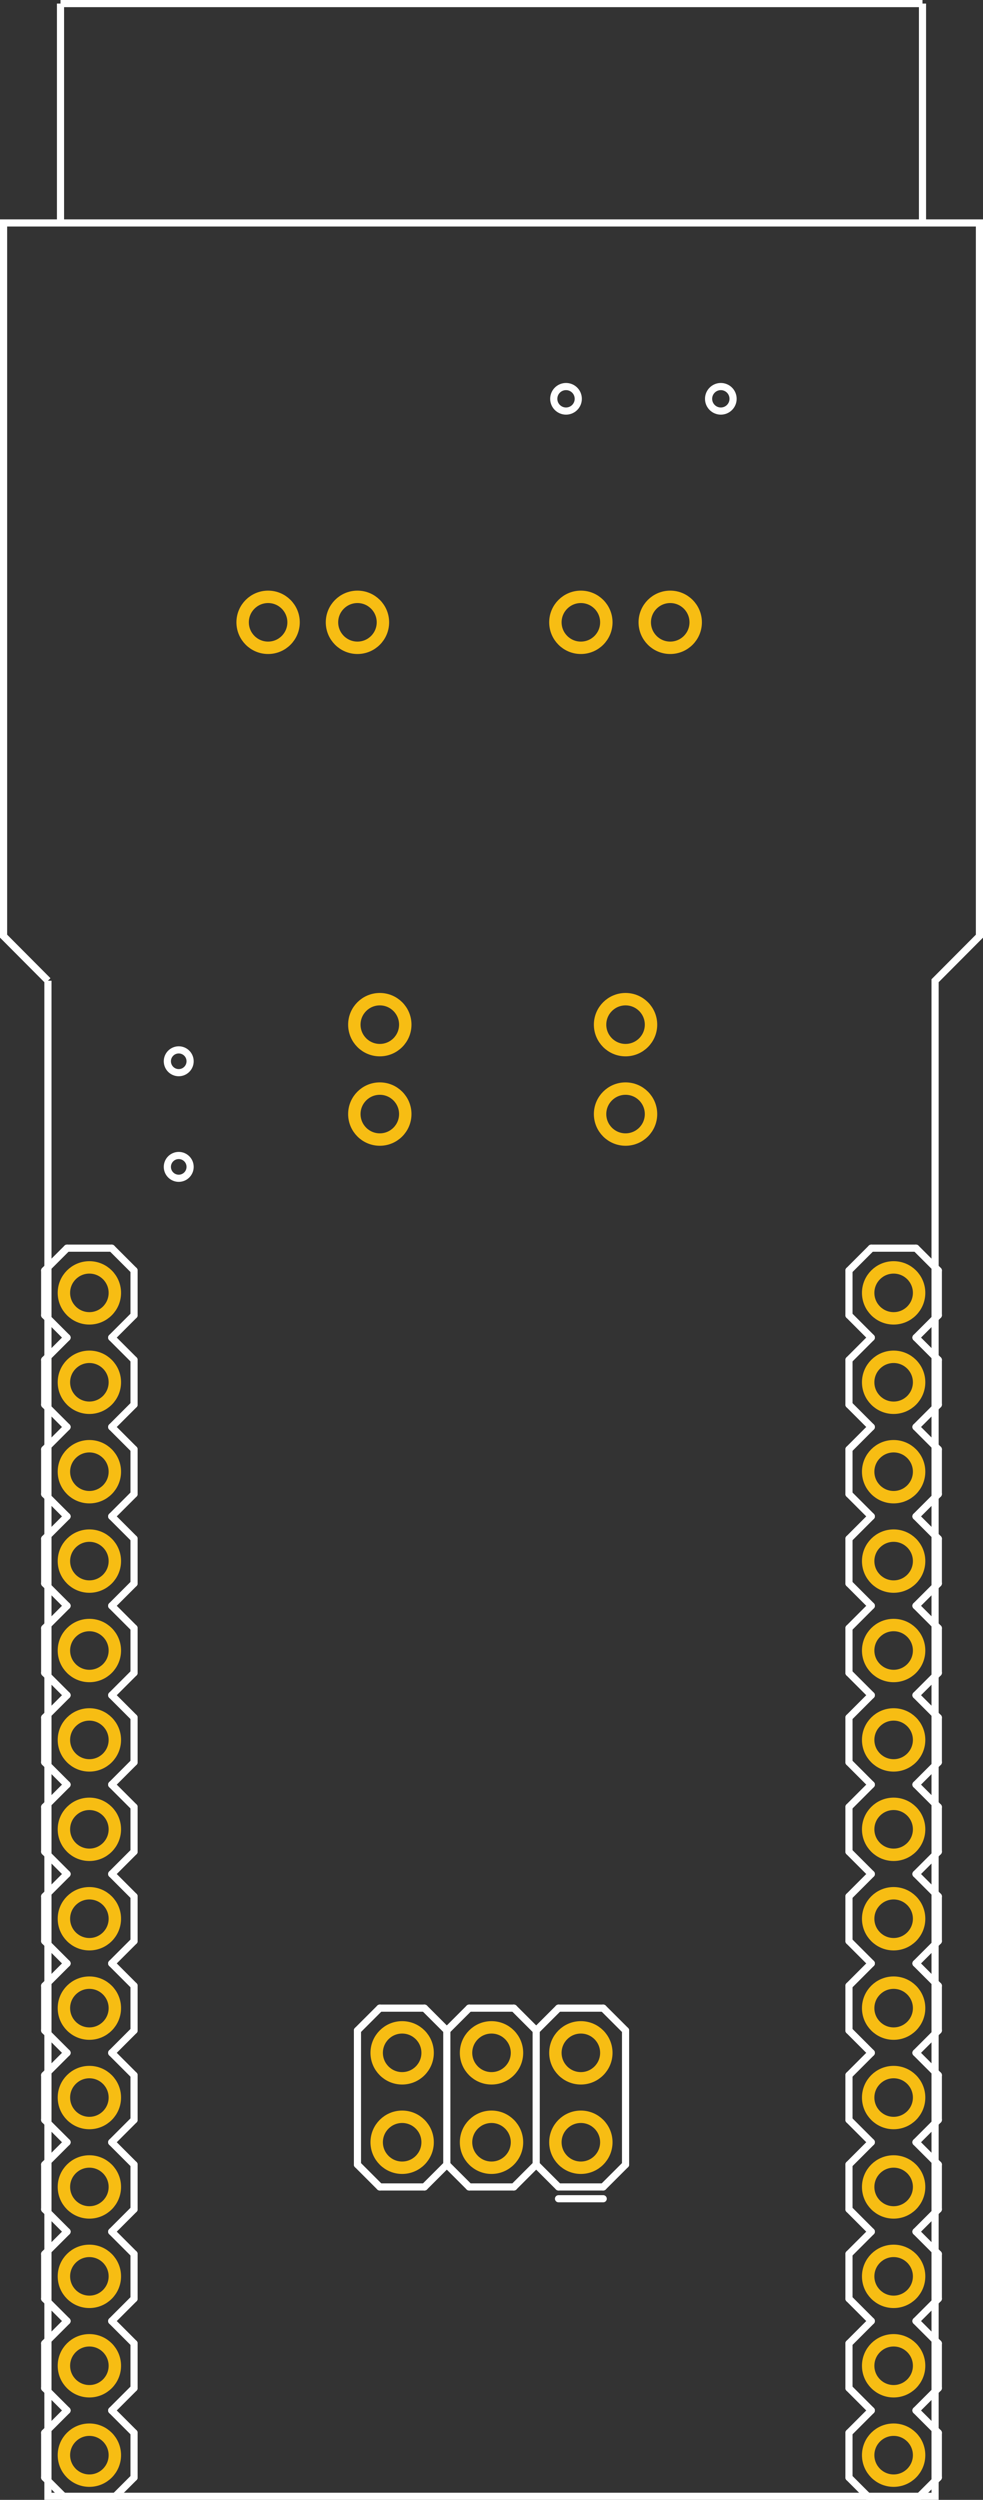 <?xml version="1.0" encoding="utf-8"?>
<!-- Generator: Adobe Illustrator 16.0.0, SVG Export Plug-In . SVG Version: 6.00 Build 0)  -->
<svg version="1.2" baseProfile="tiny" id="Layer_1" xmlns="http://www.w3.org/2000/svg" xmlns:xlink="http://www.w3.org/1999/xlink"
	 x="0px" y="0px" width="79.2px" height="201.316px" viewBox="0 0 79.2 201.316" xml:space="preserve">
<rect x="0" y="0" width="79.2" height="201.316" fill="#333333" stroke="none"/>
<desc>Fritzing footprint generated by brd2svg</desc>
<g id="silkscreen">
	<path fill="none" stroke="#FFFFFF" stroke-width="0.576" d="M3.862,78.979l-3.574-3.59V17.954h78.625v57.436l-3.574,3.59v122.049
		H3.862V78.979 M15.317,85.463c0-0.507-0.412-0.917-0.918-0.916s-0.916,0.412-0.916,0.918c0,0.001,0,0.001,0,0.002
		c0.002,0.508,0.412,0.916,0.918,0.916c0.508-0.001,0.916-0.411,0.916-0.918C15.317,85.464,15.317,85.463,15.317,85.463z
		 M15.317,93.967c0-0.507-0.412-0.917-0.918-0.915c-0.506,0.001-0.916,0.411-0.916,0.918c0,0.001,0,0.001,0,0.002
		c0.002,0.507,0.412,0.916,0.918,0.916c0.508-0.001,0.916-0.412,0.916-0.918C15.317,93.969,15.317,93.967,15.317,93.967z
		 M45.604,31.129c-0.546,0-0.988,0.443-0.988,0.988s0.443,0.987,0.988,0.987s0.987-0.442,0.987-0.987
		C46.591,31.571,46.151,31.129,45.604,31.129z M58.077,31.129c-0.545,0-0.987,0.443-0.987,0.988s0.442,0.987,0.987,0.987
		s0.987-0.442,0.987-0.987C59.064,31.571,58.622,31.129,58.077,31.129z"/>
	<g>
		<title>element:JP1</title>
		<g>
			<title>package:1X14</title>
			
				<line fill="none" stroke="#FFFFFF" stroke-width="0.576" stroke-linecap="round" x1="68.401" y1="149.116" x2="68.401" y2="145.516"/>
			
				<line fill="none" stroke="#FFFFFF" stroke-width="0.576" stroke-linecap="round" x1="70.2" y1="150.916" x2="68.401" y2="149.116"/>
			
				<line fill="none" stroke="#FFFFFF" stroke-width="0.576" stroke-linecap="round" x1="75.6" y1="149.116" x2="73.8" y2="150.916"/>
			
				<line fill="none" stroke="#FFFFFF" stroke-width="0.576" stroke-linecap="round" x1="68.401" y1="138.316" x2="70.2" y2="136.516"/>
			
				<line fill="none" stroke="#FFFFFF" stroke-width="0.576" stroke-linecap="round" x1="68.401" y1="141.916" x2="68.401" y2="138.316"/>
			
				<line fill="none" stroke="#FFFFFF" stroke-width="0.576" stroke-linecap="round" x1="70.2" y1="143.717" x2="68.401" y2="141.916"/>
			
				<line fill="none" stroke="#FFFFFF" stroke-width="0.576" stroke-linecap="round" x1="75.6" y1="141.916" x2="73.8" y2="143.717"/>
			
				<line fill="none" stroke="#FFFFFF" stroke-width="0.576" stroke-linecap="round" x1="75.6" y1="138.316" x2="75.6" y2="141.916"/>
			
				<line fill="none" stroke="#FFFFFF" stroke-width="0.576" stroke-linecap="round" x1="73.8" y1="136.516" x2="75.6" y2="138.316"/>
			
				<line fill="none" stroke="#FFFFFF" stroke-width="0.576" stroke-linecap="round" x1="70.2" y1="143.717" x2="68.401" y2="145.516"/>
			
				<line fill="none" stroke="#FFFFFF" stroke-width="0.576" stroke-linecap="round" x1="75.6" y1="145.516" x2="73.8" y2="143.717"/>
			
				<line fill="none" stroke="#FFFFFF" stroke-width="0.576" stroke-linecap="round" x1="75.6" y1="145.516" x2="75.6" y2="149.116"/>
			
				<line fill="none" stroke="#FFFFFF" stroke-width="0.576" stroke-linecap="round" x1="68.401" y1="127.516" x2="68.401" y2="123.916"/>
			
				<line fill="none" stroke="#FFFFFF" stroke-width="0.576" stroke-linecap="round" x1="70.2" y1="129.316" x2="68.401" y2="127.516"/>
			
				<line fill="none" stroke="#FFFFFF" stroke-width="0.576" stroke-linecap="round" x1="75.6" y1="127.516" x2="73.8" y2="129.316"/>
			
				<line fill="none" stroke="#FFFFFF" stroke-width="0.576" stroke-linecap="round" x1="68.401" y1="131.116" x2="70.2" y2="129.316"/>
			
				<line fill="none" stroke="#FFFFFF" stroke-width="0.576" stroke-linecap="round" x1="68.401" y1="134.717" x2="68.401" y2="131.116"/>
			
				<line fill="none" stroke="#FFFFFF" stroke-width="0.576" stroke-linecap="round" x1="70.2" y1="136.516" x2="68.401" y2="134.717"/>
			
				<line fill="none" stroke="#FFFFFF" stroke-width="0.576" stroke-linecap="round" x1="75.6" y1="134.717" x2="73.8" y2="136.516"/>
			
				<line fill="none" stroke="#FFFFFF" stroke-width="0.576" stroke-linecap="round" x1="75.6" y1="131.116" x2="75.6" y2="134.717"/>
			
				<line fill="none" stroke="#FFFFFF" stroke-width="0.576" stroke-linecap="round" x1="73.8" y1="129.316" x2="75.6" y2="131.116"/>
			
				<line fill="none" stroke="#FFFFFF" stroke-width="0.576" stroke-linecap="round" x1="68.401" y1="116.717" x2="70.2" y2="114.916"/>
			
				<line fill="none" stroke="#FFFFFF" stroke-width="0.576" stroke-linecap="round" x1="68.401" y1="120.316" x2="68.401" y2="116.717"/>
			
				<line fill="none" stroke="#FFFFFF" stroke-width="0.576" stroke-linecap="round" x1="70.2" y1="122.116" x2="68.401" y2="120.316"/>
			
				<line fill="none" stroke="#FFFFFF" stroke-width="0.576" stroke-linecap="round" x1="75.6" y1="120.316" x2="73.8" y2="122.116"/>
			
				<line fill="none" stroke="#FFFFFF" stroke-width="0.576" stroke-linecap="round" x1="75.6" y1="116.717" x2="75.6" y2="120.316"/>
			
				<line fill="none" stroke="#FFFFFF" stroke-width="0.576" stroke-linecap="round" x1="73.8" y1="114.916" x2="75.6" y2="116.717"/>
			
				<line fill="none" stroke="#FFFFFF" stroke-width="0.576" stroke-linecap="round" x1="70.2" y1="122.116" x2="68.401" y2="123.916"/>
			
				<line fill="none" stroke="#FFFFFF" stroke-width="0.576" stroke-linecap="round" x1="75.6" y1="123.916" x2="73.8" y2="122.116"/>
			
				<line fill="none" stroke="#FFFFFF" stroke-width="0.576" stroke-linecap="round" x1="75.6" y1="123.916" x2="75.6" y2="127.516"/>
			
				<line fill="none" stroke="#FFFFFF" stroke-width="0.576" stroke-linecap="round" x1="68.401" y1="105.916" x2="68.401" y2="102.316"/>
			
				<line fill="none" stroke="#FFFFFF" stroke-width="0.576" stroke-linecap="round" x1="70.2" y1="107.717" x2="68.401" y2="105.916"/>
			
				<line fill="none" stroke="#FFFFFF" stroke-width="0.576" stroke-linecap="round" x1="75.6" y1="105.916" x2="73.8" y2="107.717"/>
			
				<line fill="none" stroke="#FFFFFF" stroke-width="0.576" stroke-linecap="round" x1="68.401" y1="109.516" x2="70.2" y2="107.717"/>
			
				<line fill="none" stroke="#FFFFFF" stroke-width="0.576" stroke-linecap="round" x1="68.401" y1="113.116" x2="68.401" y2="109.516"/>
			
				<line fill="none" stroke="#FFFFFF" stroke-width="0.576" stroke-linecap="round" x1="70.2" y1="114.916" x2="68.401" y2="113.116"/>
			
				<line fill="none" stroke="#FFFFFF" stroke-width="0.576" stroke-linecap="round" x1="75.6" y1="113.116" x2="73.8" y2="114.916"/>
			
				<line fill="none" stroke="#FFFFFF" stroke-width="0.576" stroke-linecap="round" x1="75.6" y1="109.516" x2="75.6" y2="113.116"/>
			
				<line fill="none" stroke="#FFFFFF" stroke-width="0.576" stroke-linecap="round" x1="73.8" y1="107.717" x2="75.6" y2="109.516"/>
			
				<line fill="none" stroke="#FFFFFF" stroke-width="0.576" stroke-linecap="round" x1="73.8" y1="100.516" x2="70.2" y2="100.516"/>
			
				<line fill="none" stroke="#FFFFFF" stroke-width="0.576" stroke-linecap="round" x1="70.2" y1="100.516" x2="68.401" y2="102.316"/>
			
				<line fill="none" stroke="#FFFFFF" stroke-width="0.576" stroke-linecap="round" x1="75.6" y1="102.316" x2="73.8" y2="100.516"/>
			
				<line fill="none" stroke="#FFFFFF" stroke-width="0.576" stroke-linecap="round" x1="75.6" y1="102.316" x2="75.6" y2="105.916"/>
			
				<line fill="none" stroke="#FFFFFF" stroke-width="0.576" stroke-linecap="round" x1="68.401" y1="199.516" x2="68.401" y2="195.916"/>
			
				<line fill="none" stroke="#FFFFFF" stroke-width="0.576" stroke-linecap="round" x1="70.2" y1="201.316" x2="68.401" y2="199.516"/>
			
				<line fill="none" stroke="#FFFFFF" stroke-width="0.576" stroke-linecap="round" x1="75.6" y1="199.516" x2="73.8" y2="201.316"/>
			
				<line fill="none" stroke="#FFFFFF" stroke-width="0.576" stroke-linecap="round" x1="68.401" y1="188.717" x2="70.2" y2="186.916"/>
			
				<line fill="none" stroke="#FFFFFF" stroke-width="0.576" stroke-linecap="round" x1="68.401" y1="192.316" x2="68.401" y2="188.717"/>
			
				<line fill="none" stroke="#FFFFFF" stroke-width="0.576" stroke-linecap="round" x1="70.2" y1="194.116" x2="68.401" y2="192.316"/>
			
				<line fill="none" stroke="#FFFFFF" stroke-width="0.576" stroke-linecap="round" x1="75.6" y1="192.316" x2="73.8" y2="194.116"/>
			
				<line fill="none" stroke="#FFFFFF" stroke-width="0.576" stroke-linecap="round" x1="75.6" y1="188.717" x2="75.6" y2="192.316"/>
			
				<line fill="none" stroke="#FFFFFF" stroke-width="0.576" stroke-linecap="round" x1="73.8" y1="186.916" x2="75.6" y2="188.717"/>
			
				<line fill="none" stroke="#FFFFFF" stroke-width="0.576" stroke-linecap="round" x1="70.2" y1="194.116" x2="68.401" y2="195.916"/>
			
				<line fill="none" stroke="#FFFFFF" stroke-width="0.576" stroke-linecap="round" x1="75.6" y1="195.916" x2="73.8" y2="194.116"/>
			
				<line fill="none" stroke="#FFFFFF" stroke-width="0.576" stroke-linecap="round" x1="75.6" y1="195.916" x2="75.6" y2="199.516"/>
			
				<line fill="none" stroke="#FFFFFF" stroke-width="0.576" stroke-linecap="round" x1="68.401" y1="177.916" x2="68.401" y2="174.316"/>
			
				<line fill="none" stroke="#FFFFFF" stroke-width="0.576" stroke-linecap="round" x1="70.2" y1="179.717" x2="68.401" y2="177.916"/>
			
				<line fill="none" stroke="#FFFFFF" stroke-width="0.576" stroke-linecap="round" x1="75.6" y1="177.916" x2="73.8" y2="179.717"/>
			
				<line fill="none" stroke="#FFFFFF" stroke-width="0.576" stroke-linecap="round" x1="68.401" y1="181.516" x2="70.2" y2="179.717"/>
			
				<line fill="none" stroke="#FFFFFF" stroke-width="0.576" stroke-linecap="round" x1="68.401" y1="185.116" x2="68.401" y2="181.516"/>
			
				<line fill="none" stroke="#FFFFFF" stroke-width="0.576" stroke-linecap="round" x1="70.2" y1="186.916" x2="68.401" y2="185.116"/>
			
				<line fill="none" stroke="#FFFFFF" stroke-width="0.576" stroke-linecap="round" x1="75.6" y1="185.116" x2="73.8" y2="186.916"/>
			
				<line fill="none" stroke="#FFFFFF" stroke-width="0.576" stroke-linecap="round" x1="75.6" y1="181.516" x2="75.6" y2="185.116"/>
			
				<line fill="none" stroke="#FFFFFF" stroke-width="0.576" stroke-linecap="round" x1="73.8" y1="179.717" x2="75.6" y2="181.516"/>
			
				<line fill="none" stroke="#FFFFFF" stroke-width="0.576" stroke-linecap="round" x1="68.401" y1="167.116" x2="70.2" y2="165.316"/>
			
				<line fill="none" stroke="#FFFFFF" stroke-width="0.576" stroke-linecap="round" x1="68.401" y1="170.717" x2="68.401" y2="167.116"/>
			
				<line fill="none" stroke="#FFFFFF" stroke-width="0.576" stroke-linecap="round" x1="70.2" y1="172.516" x2="68.401" y2="170.717"/>
			
				<line fill="none" stroke="#FFFFFF" stroke-width="0.576" stroke-linecap="round" x1="75.6" y1="170.717" x2="73.8" y2="172.516"/>
			
				<line fill="none" stroke="#FFFFFF" stroke-width="0.576" stroke-linecap="round" x1="75.6" y1="167.116" x2="75.6" y2="170.717"/>
			
				<line fill="none" stroke="#FFFFFF" stroke-width="0.576" stroke-linecap="round" x1="73.8" y1="165.316" x2="75.6" y2="167.116"/>
			
				<line fill="none" stroke="#FFFFFF" stroke-width="0.576" stroke-linecap="round" x1="70.2" y1="172.516" x2="68.401" y2="174.316"/>
			
				<line fill="none" stroke="#FFFFFF" stroke-width="0.576" stroke-linecap="round" x1="75.6" y1="174.316" x2="73.8" y2="172.516"/>
			
				<line fill="none" stroke="#FFFFFF" stroke-width="0.576" stroke-linecap="round" x1="75.6" y1="174.316" x2="75.6" y2="177.916"/>
			
				<line fill="none" stroke="#FFFFFF" stroke-width="0.576" stroke-linecap="round" x1="68.401" y1="156.316" x2="68.401" y2="152.717"/>
			
				<line fill="none" stroke="#FFFFFF" stroke-width="0.576" stroke-linecap="round" x1="70.2" y1="158.116" x2="68.401" y2="156.316"/>
			
				<line fill="none" stroke="#FFFFFF" stroke-width="0.576" stroke-linecap="round" x1="75.6" y1="156.316" x2="73.8" y2="158.116"/>
			
				<line fill="none" stroke="#FFFFFF" stroke-width="0.576" stroke-linecap="round" x1="68.401" y1="159.916" x2="70.2" y2="158.116"/>
			
				<line fill="none" stroke="#FFFFFF" stroke-width="0.576" stroke-linecap="round" x1="68.401" y1="163.516" x2="68.401" y2="159.916"/>
			
				<line fill="none" stroke="#FFFFFF" stroke-width="0.576" stroke-linecap="round" x1="70.2" y1="165.316" x2="68.401" y2="163.516"/>
			
				<line fill="none" stroke="#FFFFFF" stroke-width="0.576" stroke-linecap="round" x1="75.6" y1="163.516" x2="73.8" y2="165.316"/>
			
				<line fill="none" stroke="#FFFFFF" stroke-width="0.576" stroke-linecap="round" x1="75.6" y1="159.916" x2="75.6" y2="163.516"/>
			
				<line fill="none" stroke="#FFFFFF" stroke-width="0.576" stroke-linecap="round" x1="73.8" y1="158.116" x2="75.6" y2="159.916"/>
			
				<line fill="none" stroke="#FFFFFF" stroke-width="0.576" stroke-linecap="round" x1="70.2" y1="150.916" x2="68.401" y2="152.717"/>
			
				<line fill="none" stroke="#FFFFFF" stroke-width="0.576" stroke-linecap="round" x1="75.6" y1="152.717" x2="73.8" y2="150.916"/>
			
				<line fill="none" stroke="#FFFFFF" stroke-width="0.576" stroke-linecap="round" x1="75.6" y1="152.717" x2="75.6" y2="156.316"/>
			
				<line fill="none" stroke="#FFFFFF" stroke-width="0.576" stroke-linecap="round" x1="73.8" y1="201.316" x2="70.2" y2="201.316"/>
		</g>
	</g>
	<g>
		<title>element:JP3</title>
		<g>
			<title>package:S2B-PH</title>
		</g>
	</g>
	<g>
		<title>element:JP4</title>
		<g>
			<title>package:2X3</title>
			
				<line fill="none" stroke="#FFFFFF" stroke-width="0.576" stroke-linecap="round" x1="48.6" y1="176.116" x2="50.401" y2="174.316"/>
			<line fill="none" stroke="#FFFFFF" stroke-width="0.576" stroke-linecap="round" x1="43.2" y1="174.316" x2="45" y2="176.116"/>
			
				<line fill="none" stroke="#FFFFFF" stroke-width="0.576" stroke-linecap="round" x1="41.401" y1="176.116" x2="43.2" y2="174.316"/>
			<line fill="none" stroke="#FFFFFF" stroke-width="0.576" stroke-linecap="round" x1="36" y1="174.316" x2="37.8" y2="176.116"/>
			<line fill="none" stroke="#FFFFFF" stroke-width="0.576" stroke-linecap="round" x1="34.2" y1="176.116" x2="36" y2="174.316"/>
			
				<line fill="none" stroke="#FFFFFF" stroke-width="0.576" stroke-linecap="round" x1="28.8" y1="174.316" x2="30.6" y2="176.116"/>
			
				<line fill="none" stroke="#FFFFFF" stroke-width="0.576" stroke-linecap="round" x1="50.401" y1="163.516" x2="50.401" y2="174.316"/>
			
				<line fill="none" stroke="#FFFFFF" stroke-width="0.576" stroke-linecap="round" x1="48.6" y1="161.717" x2="50.401" y2="163.516"/>
			<line fill="none" stroke="#FFFFFF" stroke-width="0.576" stroke-linecap="round" x1="45" y1="161.717" x2="48.6" y2="161.717"/>
			<line fill="none" stroke="#FFFFFF" stroke-width="0.576" stroke-linecap="round" x1="43.2" y1="163.516" x2="45" y2="161.717"/>
			
				<line fill="none" stroke="#FFFFFF" stroke-width="0.576" stroke-linecap="round" x1="41.401" y1="161.717" x2="43.2" y2="163.516"/>
			
				<line fill="none" stroke="#FFFFFF" stroke-width="0.576" stroke-linecap="round" x1="37.8" y1="161.717" x2="41.401" y2="161.717"/>
			<line fill="none" stroke="#FFFFFF" stroke-width="0.576" stroke-linecap="round" x1="36" y1="163.516" x2="37.8" y2="161.717"/>
			<line fill="none" stroke="#FFFFFF" stroke-width="0.576" stroke-linecap="round" x1="34.2" y1="161.717" x2="36" y2="163.516"/>
			
				<line fill="none" stroke="#FFFFFF" stroke-width="0.576" stroke-linecap="round" x1="30.6" y1="161.717" x2="34.2" y2="161.717"/>
			
				<line fill="none" stroke="#FFFFFF" stroke-width="0.576" stroke-linecap="round" x1="28.8" y1="163.516" x2="30.6" y2="161.717"/>
			
				<line fill="none" stroke="#FFFFFF" stroke-width="0.576" stroke-linecap="round" x1="43.2" y1="174.316" x2="43.2" y2="163.516"/>
			<line fill="none" stroke="#FFFFFF" stroke-width="0.576" stroke-linecap="round" x1="36" y1="174.316" x2="36" y2="163.516"/>
			
				<line fill="none" stroke="#FFFFFF" stroke-width="0.576" stroke-linecap="round" x1="28.8" y1="174.316" x2="28.8" y2="163.516"/>
			
				<line fill="none" stroke="#FFFFFF" stroke-width="0.576" stroke-linecap="round" x1="30.6" y1="176.116" x2="34.2" y2="176.116"/>
			
				<line fill="none" stroke="#FFFFFF" stroke-width="0.576" stroke-linecap="round" x1="37.8" y1="176.116" x2="41.401" y2="176.116"/>
			<line fill="none" stroke="#FFFFFF" stroke-width="0.576" stroke-linecap="round" x1="45" y1="176.116" x2="48.6" y2="176.116"/>
			<line fill="none" stroke="#FFFFFF" stroke-width="0.576" stroke-linecap="round" x1="48.6" y1="177.066" x2="45" y2="177.066"/>
		</g>
	</g>
	<g>
		<title>element:JP5</title>
		<g>
			<title>package:1X14</title>
			<line fill="none" stroke="#FFFFFF" stroke-width="0.576" stroke-linecap="round" x1="3.6" y1="149.116" x2="3.6" y2="145.516"/>
			
				<line fill="none" stroke="#FFFFFF" stroke-width="0.576" stroke-linecap="round" x1="5.401" y1="150.916" x2="3.6" y2="149.116"/>
			<line fill="none" stroke="#FFFFFF" stroke-width="0.576" stroke-linecap="round" x1="10.8" y1="149.116" x2="9" y2="150.916"/>
			
				<line fill="none" stroke="#FFFFFF" stroke-width="0.576" stroke-linecap="round" x1="3.6" y1="138.316" x2="5.401" y2="136.516"/>
			<line fill="none" stroke="#FFFFFF" stroke-width="0.576" stroke-linecap="round" x1="3.6" y1="141.916" x2="3.6" y2="138.316"/>
			
				<line fill="none" stroke="#FFFFFF" stroke-width="0.576" stroke-linecap="round" x1="5.401" y1="143.717" x2="3.6" y2="141.916"/>
			<line fill="none" stroke="#FFFFFF" stroke-width="0.576" stroke-linecap="round" x1="10.8" y1="141.916" x2="9" y2="143.717"/>
			
				<line fill="none" stroke="#FFFFFF" stroke-width="0.576" stroke-linecap="round" x1="10.8" y1="138.316" x2="10.8" y2="141.916"/>
			<line fill="none" stroke="#FFFFFF" stroke-width="0.576" stroke-linecap="round" x1="9" y1="136.516" x2="10.8" y2="138.316"/>
			
				<line fill="none" stroke="#FFFFFF" stroke-width="0.576" stroke-linecap="round" x1="5.401" y1="143.717" x2="3.6" y2="145.516"/>
			<line fill="none" stroke="#FFFFFF" stroke-width="0.576" stroke-linecap="round" x1="10.8" y1="145.516" x2="9" y2="143.717"/>
			
				<line fill="none" stroke="#FFFFFF" stroke-width="0.576" stroke-linecap="round" x1="10.8" y1="145.516" x2="10.8" y2="149.116"/>
			<line fill="none" stroke="#FFFFFF" stroke-width="0.576" stroke-linecap="round" x1="3.6" y1="127.516" x2="3.6" y2="123.916"/>
			
				<line fill="none" stroke="#FFFFFF" stroke-width="0.576" stroke-linecap="round" x1="5.401" y1="129.316" x2="3.6" y2="127.516"/>
			<line fill="none" stroke="#FFFFFF" stroke-width="0.576" stroke-linecap="round" x1="10.8" y1="127.516" x2="9" y2="129.316"/>
			
				<line fill="none" stroke="#FFFFFF" stroke-width="0.576" stroke-linecap="round" x1="3.6" y1="131.116" x2="5.401" y2="129.316"/>
			<line fill="none" stroke="#FFFFFF" stroke-width="0.576" stroke-linecap="round" x1="3.6" y1="134.717" x2="3.6" y2="131.116"/>
			
				<line fill="none" stroke="#FFFFFF" stroke-width="0.576" stroke-linecap="round" x1="5.401" y1="136.516" x2="3.6" y2="134.717"/>
			<line fill="none" stroke="#FFFFFF" stroke-width="0.576" stroke-linecap="round" x1="10.8" y1="134.717" x2="9" y2="136.516"/>
			
				<line fill="none" stroke="#FFFFFF" stroke-width="0.576" stroke-linecap="round" x1="10.8" y1="131.116" x2="10.8" y2="134.717"/>
			<line fill="none" stroke="#FFFFFF" stroke-width="0.576" stroke-linecap="round" x1="9" y1="129.316" x2="10.8" y2="131.116"/>
			
				<line fill="none" stroke="#FFFFFF" stroke-width="0.576" stroke-linecap="round" x1="3.6" y1="116.717" x2="5.401" y2="114.916"/>
			<line fill="none" stroke="#FFFFFF" stroke-width="0.576" stroke-linecap="round" x1="3.6" y1="120.316" x2="3.6" y2="116.717"/>
			
				<line fill="none" stroke="#FFFFFF" stroke-width="0.576" stroke-linecap="round" x1="5.401" y1="122.116" x2="3.6" y2="120.316"/>
			<line fill="none" stroke="#FFFFFF" stroke-width="0.576" stroke-linecap="round" x1="10.8" y1="120.316" x2="9" y2="122.116"/>
			
				<line fill="none" stroke="#FFFFFF" stroke-width="0.576" stroke-linecap="round" x1="10.8" y1="116.717" x2="10.8" y2="120.316"/>
			<line fill="none" stroke="#FFFFFF" stroke-width="0.576" stroke-linecap="round" x1="9" y1="114.916" x2="10.8" y2="116.717"/>
			
				<line fill="none" stroke="#FFFFFF" stroke-width="0.576" stroke-linecap="round" x1="5.401" y1="122.116" x2="3.6" y2="123.916"/>
			<line fill="none" stroke="#FFFFFF" stroke-width="0.576" stroke-linecap="round" x1="10.8" y1="123.916" x2="9" y2="122.116"/>
			
				<line fill="none" stroke="#FFFFFF" stroke-width="0.576" stroke-linecap="round" x1="10.8" y1="123.916" x2="10.8" y2="127.516"/>
			<line fill="none" stroke="#FFFFFF" stroke-width="0.576" stroke-linecap="round" x1="3.6" y1="105.916" x2="3.6" y2="102.316"/>
			
				<line fill="none" stroke="#FFFFFF" stroke-width="0.576" stroke-linecap="round" x1="5.401" y1="107.717" x2="3.6" y2="105.916"/>
			<line fill="none" stroke="#FFFFFF" stroke-width="0.576" stroke-linecap="round" x1="10.8" y1="105.916" x2="9" y2="107.717"/>
			
				<line fill="none" stroke="#FFFFFF" stroke-width="0.576" stroke-linecap="round" x1="3.6" y1="109.516" x2="5.401" y2="107.717"/>
			<line fill="none" stroke="#FFFFFF" stroke-width="0.576" stroke-linecap="round" x1="3.6" y1="113.116" x2="3.6" y2="109.516"/>
			
				<line fill="none" stroke="#FFFFFF" stroke-width="0.576" stroke-linecap="round" x1="5.401" y1="114.916" x2="3.6" y2="113.116"/>
			<line fill="none" stroke="#FFFFFF" stroke-width="0.576" stroke-linecap="round" x1="10.8" y1="113.116" x2="9" y2="114.916"/>
			
				<line fill="none" stroke="#FFFFFF" stroke-width="0.576" stroke-linecap="round" x1="10.8" y1="109.516" x2="10.8" y2="113.116"/>
			<line fill="none" stroke="#FFFFFF" stroke-width="0.576" stroke-linecap="round" x1="9" y1="107.717" x2="10.8" y2="109.516"/>
			<line fill="none" stroke="#FFFFFF" stroke-width="0.576" stroke-linecap="round" x1="9" y1="100.516" x2="5.401" y2="100.516"/>
			
				<line fill="none" stroke="#FFFFFF" stroke-width="0.576" stroke-linecap="round" x1="5.401" y1="100.516" x2="3.6" y2="102.316"/>
			<line fill="none" stroke="#FFFFFF" stroke-width="0.576" stroke-linecap="round" x1="10.8" y1="102.316" x2="9" y2="100.516"/>
			
				<line fill="none" stroke="#FFFFFF" stroke-width="0.576" stroke-linecap="round" x1="10.8" y1="102.316" x2="10.8" y2="105.916"/>
			<line fill="none" stroke="#FFFFFF" stroke-width="0.576" stroke-linecap="round" x1="3.6" y1="199.516" x2="3.6" y2="195.916"/>
			
				<line fill="none" stroke="#FFFFFF" stroke-width="0.576" stroke-linecap="round" x1="5.401" y1="201.316" x2="3.6" y2="199.516"/>
			<line fill="none" stroke="#FFFFFF" stroke-width="0.576" stroke-linecap="round" x1="10.8" y1="199.516" x2="9" y2="201.316"/>
			
				<line fill="none" stroke="#FFFFFF" stroke-width="0.576" stroke-linecap="round" x1="3.6" y1="188.717" x2="5.401" y2="186.916"/>
			<line fill="none" stroke="#FFFFFF" stroke-width="0.576" stroke-linecap="round" x1="3.6" y1="192.316" x2="3.6" y2="188.717"/>
			
				<line fill="none" stroke="#FFFFFF" stroke-width="0.576" stroke-linecap="round" x1="5.401" y1="194.116" x2="3.6" y2="192.316"/>
			<line fill="none" stroke="#FFFFFF" stroke-width="0.576" stroke-linecap="round" x1="10.8" y1="192.316" x2="9" y2="194.116"/>
			
				<line fill="none" stroke="#FFFFFF" stroke-width="0.576" stroke-linecap="round" x1="10.8" y1="188.717" x2="10.8" y2="192.316"/>
			<line fill="none" stroke="#FFFFFF" stroke-width="0.576" stroke-linecap="round" x1="9" y1="186.916" x2="10.8" y2="188.717"/>
			
				<line fill="none" stroke="#FFFFFF" stroke-width="0.576" stroke-linecap="round" x1="5.401" y1="194.116" x2="3.6" y2="195.916"/>
			<line fill="none" stroke="#FFFFFF" stroke-width="0.576" stroke-linecap="round" x1="10.8" y1="195.916" x2="9" y2="194.116"/>
			
				<line fill="none" stroke="#FFFFFF" stroke-width="0.576" stroke-linecap="round" x1="10.8" y1="195.916" x2="10.8" y2="199.516"/>
			<line fill="none" stroke="#FFFFFF" stroke-width="0.576" stroke-linecap="round" x1="3.6" y1="177.916" x2="3.6" y2="174.316"/>
			
				<line fill="none" stroke="#FFFFFF" stroke-width="0.576" stroke-linecap="round" x1="5.401" y1="179.717" x2="3.6" y2="177.916"/>
			<line fill="none" stroke="#FFFFFF" stroke-width="0.576" stroke-linecap="round" x1="10.8" y1="177.916" x2="9" y2="179.717"/>
			
				<line fill="none" stroke="#FFFFFF" stroke-width="0.576" stroke-linecap="round" x1="3.6" y1="181.516" x2="5.401" y2="179.717"/>
			<line fill="none" stroke="#FFFFFF" stroke-width="0.576" stroke-linecap="round" x1="3.6" y1="185.116" x2="3.6" y2="181.516"/>
			
				<line fill="none" stroke="#FFFFFF" stroke-width="0.576" stroke-linecap="round" x1="5.401" y1="186.916" x2="3.6" y2="185.116"/>
			<line fill="none" stroke="#FFFFFF" stroke-width="0.576" stroke-linecap="round" x1="10.8" y1="185.116" x2="9" y2="186.916"/>
			
				<line fill="none" stroke="#FFFFFF" stroke-width="0.576" stroke-linecap="round" x1="10.8" y1="181.516" x2="10.8" y2="185.116"/>
			<line fill="none" stroke="#FFFFFF" stroke-width="0.576" stroke-linecap="round" x1="9" y1="179.717" x2="10.8" y2="181.516"/>
			
				<line fill="none" stroke="#FFFFFF" stroke-width="0.576" stroke-linecap="round" x1="3.6" y1="167.116" x2="5.401" y2="165.316"/>
			<line fill="none" stroke="#FFFFFF" stroke-width="0.576" stroke-linecap="round" x1="3.6" y1="170.717" x2="3.6" y2="167.116"/>
			
				<line fill="none" stroke="#FFFFFF" stroke-width="0.576" stroke-linecap="round" x1="5.401" y1="172.516" x2="3.6" y2="170.717"/>
			<line fill="none" stroke="#FFFFFF" stroke-width="0.576" stroke-linecap="round" x1="10.8" y1="170.717" x2="9" y2="172.516"/>
			
				<line fill="none" stroke="#FFFFFF" stroke-width="0.576" stroke-linecap="round" x1="10.8" y1="167.116" x2="10.8" y2="170.717"/>
			<line fill="none" stroke="#FFFFFF" stroke-width="0.576" stroke-linecap="round" x1="9" y1="165.316" x2="10.8" y2="167.116"/>
			
				<line fill="none" stroke="#FFFFFF" stroke-width="0.576" stroke-linecap="round" x1="5.401" y1="172.516" x2="3.6" y2="174.316"/>
			<line fill="none" stroke="#FFFFFF" stroke-width="0.576" stroke-linecap="round" x1="10.8" y1="174.316" x2="9" y2="172.516"/>
			
				<line fill="none" stroke="#FFFFFF" stroke-width="0.576" stroke-linecap="round" x1="10.8" y1="174.316" x2="10.8" y2="177.916"/>
			<line fill="none" stroke="#FFFFFF" stroke-width="0.576" stroke-linecap="round" x1="3.6" y1="156.316" x2="3.6" y2="152.717"/>
			
				<line fill="none" stroke="#FFFFFF" stroke-width="0.576" stroke-linecap="round" x1="5.401" y1="158.116" x2="3.6" y2="156.316"/>
			<line fill="none" stroke="#FFFFFF" stroke-width="0.576" stroke-linecap="round" x1="10.8" y1="156.316" x2="9" y2="158.116"/>
			
				<line fill="none" stroke="#FFFFFF" stroke-width="0.576" stroke-linecap="round" x1="3.6" y1="159.916" x2="5.401" y2="158.116"/>
			<line fill="none" stroke="#FFFFFF" stroke-width="0.576" stroke-linecap="round" x1="3.6" y1="163.516" x2="3.6" y2="159.916"/>
			
				<line fill="none" stroke="#FFFFFF" stroke-width="0.576" stroke-linecap="round" x1="5.401" y1="165.316" x2="3.6" y2="163.516"/>
			<line fill="none" stroke="#FFFFFF" stroke-width="0.576" stroke-linecap="round" x1="10.8" y1="163.516" x2="9" y2="165.316"/>
			
				<line fill="none" stroke="#FFFFFF" stroke-width="0.576" stroke-linecap="round" x1="10.8" y1="159.916" x2="10.8" y2="163.516"/>
			<line fill="none" stroke="#FFFFFF" stroke-width="0.576" stroke-linecap="round" x1="9" y1="158.116" x2="10.8" y2="159.916"/>
			
				<line fill="none" stroke="#FFFFFF" stroke-width="0.576" stroke-linecap="round" x1="5.401" y1="150.916" x2="3.6" y2="152.717"/>
			<line fill="none" stroke="#FFFFFF" stroke-width="0.576" stroke-linecap="round" x1="10.8" y1="152.717" x2="9" y2="150.916"/>
			
				<line fill="none" stroke="#FFFFFF" stroke-width="0.576" stroke-linecap="round" x1="10.8" y1="152.717" x2="10.8" y2="156.316"/>
			<line fill="none" stroke="#FFFFFF" stroke-width="0.576" stroke-linecap="round" x1="9" y1="201.316" x2="5.401" y2="201.316"/>
		</g>
	</g>
	<g>
		<title>element:S2</title>
		<g>
			<title>package:AYZ0202</title>
		</g>
	</g>
	<g>
		<title>element:U$1</title>
		<g>
			<title>package:SFE-NEW-WEBLOGO</title>
		</g>
	</g>
	<g>
		<title>element:U$6</title>
		<g>
			<title>package:FUNNEL_LOGO_BOTTOM_V2</title>
		</g>
	</g>
	<g>
		<title>element:U4</title>
		<g>
			<title>package:XBEE-SMD</title>
		</g>
	</g>
	<line fill="none" stroke="#FFFFFF" stroke-width="0.576" x1="4.875" y1="0.288" x2="74.325" y2="0.288"/>
	<line fill="none" stroke="#FFFFFF" stroke-width="0.576" x1="74.325" y1="0.288" x2="74.325" y2="17.717"/>
	<line fill="none" stroke="#FFFFFF" stroke-width="0.576" x1="4.875" y1="0.288" x2="4.875" y2="17.717"/>
</g>
<g id="copper1">
	<g id="copper0">
		<circle id="connector22pad" fill="none" stroke="#F7BD13" cx="72" cy="104.116" r="2.052"/>
		<circle id="connector23pad" fill="none" stroke="#F7BD13" cx="72" cy="111.316" r="2.052"/>
		<circle id="connector24pad" fill="none" stroke="#F7BD13" cx="72" cy="118.517" r="2.052"/>
		<circle id="connector25pad" fill="none" stroke="#F7BD13" cx="72" cy="125.716" r="2.052"/>
		<circle id="connector26pad" fill="none" stroke="#F7BD13" cx="72" cy="132.917" r="2.052"/>
		<circle id="connector27pad" fill="none" stroke="#F7BD13" cx="72" cy="140.116" r="2.052"/>
		<circle id="connector28pad" fill="none" stroke="#F7BD13" cx="72" cy="147.316" r="2.052"/>
		<circle id="connector29pad" fill="none" stroke="#F7BD13" cx="72" cy="154.517" r="2.052"/>
		<circle id="connector30pad" fill="none" stroke="#F7BD13" cx="72" cy="161.716" r="2.052"/>
		<circle id="connector31pad" fill="none" stroke="#F7BD13" cx="72" cy="168.917" r="2.052"/>
		<circle id="connector32pad" fill="none" stroke="#F7BD13" cx="72" cy="176.116" r="2.052"/>
		<circle id="connector33pad" fill="none" stroke="#F7BD13" cx="72" cy="183.316" r="2.052"/>
		<circle id="connector34pad" fill="none" stroke="#F7BD13" cx="72" cy="190.517" r="2.052"/>
		<circle id="connector35pad" fill="none" stroke="#F7BD13" cx="72" cy="197.716" r="2.052"/>
		<circle id="connector36pad" fill="none" stroke="#F7BD13" cx="28.8" cy="50.116" r="2.052"/>
		<circle id="connector37pad" fill="none" stroke="#F7BD13" cx="21.601" cy="50.116" r="2.052"/>
		<circle id="connector42pad" fill="none" stroke="#F7BD13" cx="46.8" cy="172.517" r="2.052"/>
		<circle id="connector43pad" fill="none" stroke="#F7BD13" cx="46.8" cy="165.316" r="2.052"/>
		<circle id="connector44pad" fill="none" stroke="#F7BD13" cx="39.601" cy="172.517" r="2.052"/>
		<circle id="connector45pad" fill="none" stroke="#F7BD13" cx="39.601" cy="165.316" r="2.052"/>
		<circle id="connector46pad" fill="none" stroke="#F7BD13" cx="32.401" cy="172.517" r="2.052"/>
		<circle id="connector47pad" fill="none" stroke="#F7BD13" cx="32.401" cy="165.316" r="2.052"/>
		<circle id="connector48pad" fill="none" stroke="#F7BD13" cx="7.201" cy="104.116" r="2.052"/>
		<circle id="connector49pad" fill="none" stroke="#F7BD13" cx="7.201" cy="111.316" r="2.052"/>
		<circle id="connector50pad" fill="none" stroke="#F7BD13" cx="7.201" cy="118.517" r="2.052"/>
		<circle id="connector51pad" fill="none" stroke="#F7BD13" cx="7.201" cy="125.716" r="2.052"/>
		<circle id="connector52pad" fill="none" stroke="#F7BD13" cx="7.201" cy="132.917" r="2.052"/>
		<circle id="connector53pad" fill="none" stroke="#F7BD13" cx="7.201" cy="140.116" r="2.052"/>
		<circle id="connector54pad" fill="none" stroke="#F7BD13" cx="7.201" cy="147.316" r="2.052"/>
		<circle id="connector55pad" fill="none" stroke="#F7BD13" cx="7.201" cy="154.517" r="2.052"/>
		<circle id="connector56pad" fill="none" stroke="#F7BD13" cx="7.201" cy="161.716" r="2.052"/>
		<circle id="connector57pad" fill="none" stroke="#F7BD13" cx="7.201" cy="168.917" r="2.052"/>
		<circle id="connector58pad" fill="none" stroke="#F7BD13" cx="7.201" cy="176.116" r="2.052"/>
		<circle id="connector59pad" fill="none" stroke="#F7BD13" cx="7.201" cy="183.316" r="2.052"/>
		<circle id="connector60pad" fill="none" stroke="#F7BD13" cx="7.201" cy="190.517" r="2.052"/>
		<circle id="connector61pad" fill="none" stroke="#F7BD13" cx="7.201" cy="197.716" r="2.052"/>
		<circle id="connector62pad" fill="none" stroke="#F7BD13" cx="54" cy="50.116" r="2.052"/>
		<circle id="connector63pad" fill="none" stroke="#F7BD13" cx="46.8" cy="50.116" r="2.052"/>
		<circle id="connector64pad" fill="none" stroke="#F7BD13" cx="30.601" cy="89.717" r="2.052"/>
		<circle id="connector65pad" fill="none" stroke="#F7BD13" cx="30.601" cy="82.516" r="2.052"/>
		<circle id="connector66pad" fill="none" stroke="#F7BD13" cx="50.4" cy="82.516" r="2.052"/>
		<circle id="connector67pad" fill="none" stroke="#F7BD13" cx="50.4" cy="89.717" r="2.052"/>
	</g>
</g>
</svg>
